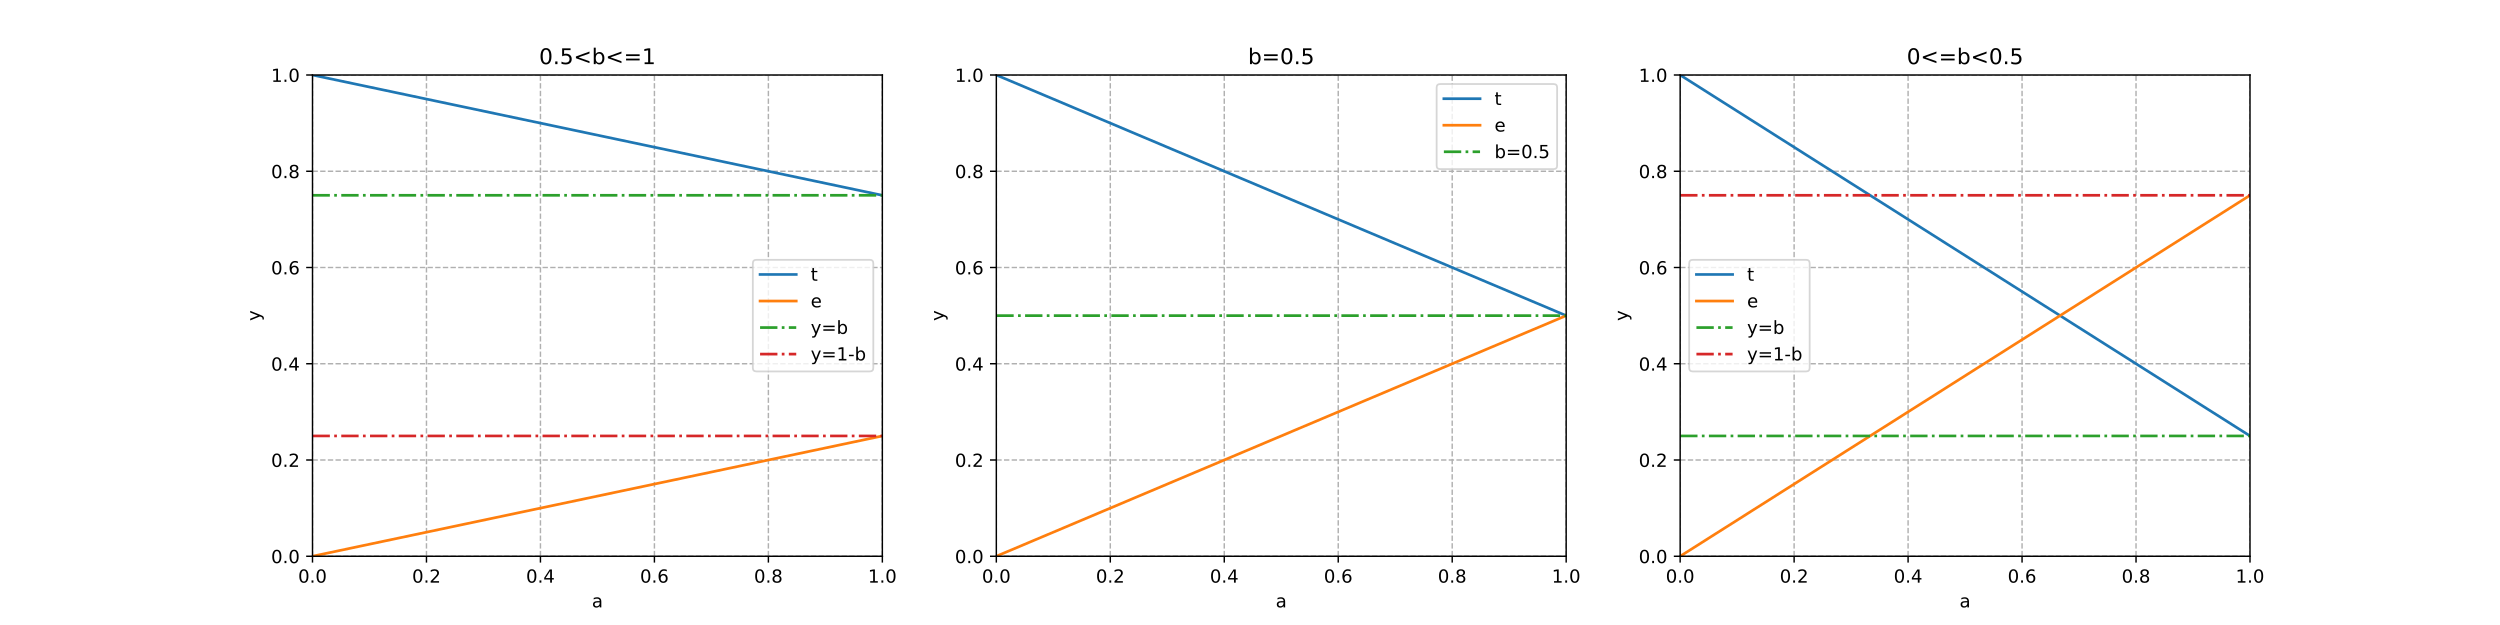 <?xml version="1.0" encoding="utf-8" standalone="no"?>
<!DOCTYPE svg PUBLIC "-//W3C//DTD SVG 1.1//EN"
  "http://www.w3.org/Graphics/SVG/1.1/DTD/svg11.dtd">
<!-- Created with matplotlib (https://matplotlib.org/) -->
<svg height="345.6pt" version="1.1" viewBox="0 0 1382.4 345.6" width="1382.4pt" xmlns="http://www.w3.org/2000/svg" xmlns:xlink="http://www.w3.org/1999/xlink">
 <defs>
  <style type="text/css">
*{stroke-linecap:butt;stroke-linejoin:round;}
  </style>
 </defs>
 <g id="figure_1">
  <g id="patch_1">
   <path d="M 0 345.6 
L 1382.4 345.6 
L 1382.4 0 
L 0 0 
z
" style="fill:#ffffff;"/>
  </g>
  <g id="axes_1">
   <g id="patch_2">
    <path d="M 172.8 307.584 
L 487.906 307.584 
L 487.906 41.472 
L 172.8 41.472 
z
" style="fill:#ffffff;"/>
   </g>
   <g id="matplotlib.axis_1">
    <g id="xtick_1">
     <g id="line2d_1">
      <path clip-path="url(#p5b7c54bcf3)" d="M 172.8 307.584 
L 172.8 41.472 
" style="fill:none;stroke:#b0b0b0;stroke-dasharray:2.96,1.28;stroke-dashoffset:0;stroke-width:0.8;"/>
     </g>
     <g id="line2d_2">
      <defs>
       <path d="M 0 0 
L 0 3.5 
" id="m030a6c556e" style="stroke:#000000;stroke-width:0.8;"/>
      </defs>
      <g>
       <use style="stroke:#000000;stroke-width:0.8;" x="172.8" xlink:href="#m030a6c556e" y="307.584"/>
      </g>
     </g>
     <g id="text_1">
      <!-- 0.0 -->
      <defs>
       <path d="M 31.781 66.406 
Q 24.172 66.406 20.328 58.906 
Q 16.5 51.422 16.5 36.375 
Q 16.5 21.391 20.328 13.891 
Q 24.172 6.391 31.781 6.391 
Q 39.453 6.391 43.281 13.891 
Q 47.125 21.391 47.125 36.375 
Q 47.125 51.422 43.281 58.906 
Q 39.453 66.406 31.781 66.406 
z
M 31.781 74.219 
Q 44.047 74.219 50.516 64.516 
Q 56.984 54.828 56.984 36.375 
Q 56.984 17.969 50.516 8.266 
Q 44.047 -1.422 31.781 -1.422 
Q 19.531 -1.422 13.062 8.266 
Q 6.594 17.969 6.594 36.375 
Q 6.594 54.828 13.062 64.516 
Q 19.531 74.219 31.781 74.219 
z
" id="DejaVuSans-48"/>
       <path d="M 10.688 12.406 
L 21 12.406 
L 21 0 
L 10.688 0 
z
" id="DejaVuSans-46"/>
      </defs>
      <g transform="translate(164.848 322.182)scale(0.1 -0.1)">
       <use xlink:href="#DejaVuSans-48"/>
       <use x="63.623" xlink:href="#DejaVuSans-46"/>
       <use x="95.41" xlink:href="#DejaVuSans-48"/>
      </g>
     </g>
    </g>
    <g id="xtick_2">
     <g id="line2d_3">
      <path clip-path="url(#p5b7c54bcf3)" d="M 235.821 307.584 
L 235.821 41.472 
" style="fill:none;stroke:#b0b0b0;stroke-dasharray:2.96,1.28;stroke-dashoffset:0;stroke-width:0.8;"/>
     </g>
     <g id="line2d_4">
      <g>
       <use style="stroke:#000000;stroke-width:0.8;" x="235.821" xlink:href="#m030a6c556e" y="307.584"/>
      </g>
     </g>
     <g id="text_2">
      <!-- 0.2 -->
      <defs>
       <path d="M 19.188 8.297 
L 53.609 8.297 
L 53.609 0 
L 7.328 0 
L 7.328 8.297 
Q 12.938 14.109 22.625 23.891 
Q 32.328 33.688 34.812 36.531 
Q 39.547 41.844 41.422 45.531 
Q 43.312 49.219 43.312 52.781 
Q 43.312 58.594 39.234 62.25 
Q 35.156 65.922 28.609 65.922 
Q 23.969 65.922 18.812 64.312 
Q 13.672 62.703 7.812 59.422 
L 7.812 69.391 
Q 13.766 71.781 18.938 73 
Q 24.125 74.219 28.422 74.219 
Q 39.75 74.219 46.484 68.547 
Q 53.219 62.891 53.219 53.422 
Q 53.219 48.922 51.531 44.891 
Q 49.859 40.875 45.406 35.406 
Q 44.188 33.984 37.641 27.219 
Q 31.109 20.453 19.188 8.297 
z
" id="DejaVuSans-50"/>
      </defs>
      <g transform="translate(227.87 322.182)scale(0.1 -0.1)">
       <use xlink:href="#DejaVuSans-48"/>
       <use x="63.623" xlink:href="#DejaVuSans-46"/>
       <use x="95.41" xlink:href="#DejaVuSans-50"/>
      </g>
     </g>
    </g>
    <g id="xtick_3">
     <g id="line2d_5">
      <path clip-path="url(#p5b7c54bcf3)" d="M 298.842 307.584 
L 298.842 41.472 
" style="fill:none;stroke:#b0b0b0;stroke-dasharray:2.96,1.28;stroke-dashoffset:0;stroke-width:0.8;"/>
     </g>
     <g id="line2d_6">
      <g>
       <use style="stroke:#000000;stroke-width:0.8;" x="298.842" xlink:href="#m030a6c556e" y="307.584"/>
      </g>
     </g>
     <g id="text_3">
      <!-- 0.4 -->
      <defs>
       <path d="M 37.797 64.312 
L 12.891 25.391 
L 37.797 25.391 
z
M 35.203 72.906 
L 47.609 72.906 
L 47.609 25.391 
L 58.016 25.391 
L 58.016 17.188 
L 47.609 17.188 
L 47.609 0 
L 37.797 0 
L 37.797 17.188 
L 4.891 17.188 
L 4.891 26.703 
z
" id="DejaVuSans-52"/>
      </defs>
      <g transform="translate(290.891 322.182)scale(0.1 -0.1)">
       <use xlink:href="#DejaVuSans-48"/>
       <use x="63.623" xlink:href="#DejaVuSans-46"/>
       <use x="95.41" xlink:href="#DejaVuSans-52"/>
      </g>
     </g>
    </g>
    <g id="xtick_4">
     <g id="line2d_7">
      <path clip-path="url(#p5b7c54bcf3)" d="M 361.864 307.584 
L 361.864 41.472 
" style="fill:none;stroke:#b0b0b0;stroke-dasharray:2.96,1.28;stroke-dashoffset:0;stroke-width:0.8;"/>
     </g>
     <g id="line2d_8">
      <g>
       <use style="stroke:#000000;stroke-width:0.8;" x="361.864" xlink:href="#m030a6c556e" y="307.584"/>
      </g>
     </g>
     <g id="text_4">
      <!-- 0.6 -->
      <defs>
       <path d="M 33.016 40.375 
Q 26.375 40.375 22.484 35.828 
Q 18.609 31.297 18.609 23.391 
Q 18.609 15.531 22.484 10.953 
Q 26.375 6.391 33.016 6.391 
Q 39.656 6.391 43.531 10.953 
Q 47.406 15.531 47.406 23.391 
Q 47.406 31.297 43.531 35.828 
Q 39.656 40.375 33.016 40.375 
z
M 52.594 71.297 
L 52.594 62.312 
Q 48.875 64.062 45.094 64.984 
Q 41.312 65.922 37.594 65.922 
Q 27.828 65.922 22.672 59.328 
Q 17.531 52.734 16.797 39.406 
Q 19.672 43.656 24.016 45.922 
Q 28.375 48.188 33.594 48.188 
Q 44.578 48.188 50.953 41.516 
Q 57.328 34.859 57.328 23.391 
Q 57.328 12.156 50.688 5.359 
Q 44.047 -1.422 33.016 -1.422 
Q 20.359 -1.422 13.672 8.266 
Q 6.984 17.969 6.984 36.375 
Q 6.984 53.656 15.188 63.938 
Q 23.391 74.219 37.203 74.219 
Q 40.922 74.219 44.703 73.484 
Q 48.484 72.75 52.594 71.297 
z
" id="DejaVuSans-54"/>
      </defs>
      <g transform="translate(353.912 322.182)scale(0.1 -0.1)">
       <use xlink:href="#DejaVuSans-48"/>
       <use x="63.623" xlink:href="#DejaVuSans-46"/>
       <use x="95.41" xlink:href="#DejaVuSans-54"/>
      </g>
     </g>
    </g>
    <g id="xtick_5">
     <g id="line2d_9">
      <path clip-path="url(#p5b7c54bcf3)" d="M 424.885 307.584 
L 424.885 41.472 
" style="fill:none;stroke:#b0b0b0;stroke-dasharray:2.96,1.28;stroke-dashoffset:0;stroke-width:0.8;"/>
     </g>
     <g id="line2d_10">
      <g>
       <use style="stroke:#000000;stroke-width:0.8;" x="424.885" xlink:href="#m030a6c556e" y="307.584"/>
      </g>
     </g>
     <g id="text_5">
      <!-- 0.8 -->
      <defs>
       <path d="M 31.781 34.625 
Q 24.75 34.625 20.719 30.859 
Q 16.703 27.094 16.703 20.516 
Q 16.703 13.922 20.719 10.156 
Q 24.75 6.391 31.781 6.391 
Q 38.812 6.391 42.859 10.172 
Q 46.922 13.969 46.922 20.516 
Q 46.922 27.094 42.891 30.859 
Q 38.875 34.625 31.781 34.625 
z
M 21.922 38.812 
Q 15.578 40.375 12.031 44.719 
Q 8.5 49.078 8.5 55.328 
Q 8.5 64.062 14.719 69.141 
Q 20.953 74.219 31.781 74.219 
Q 42.672 74.219 48.875 69.141 
Q 55.078 64.062 55.078 55.328 
Q 55.078 49.078 51.531 44.719 
Q 48 40.375 41.703 38.812 
Q 48.828 37.156 52.797 32.312 
Q 56.781 27.484 56.781 20.516 
Q 56.781 9.906 50.312 4.234 
Q 43.844 -1.422 31.781 -1.422 
Q 19.734 -1.422 13.25 4.234 
Q 6.781 9.906 6.781 20.516 
Q 6.781 27.484 10.781 32.312 
Q 14.797 37.156 21.922 38.812 
z
M 18.312 54.391 
Q 18.312 48.734 21.844 45.562 
Q 25.391 42.391 31.781 42.391 
Q 38.141 42.391 41.719 45.562 
Q 45.312 48.734 45.312 54.391 
Q 45.312 60.062 41.719 63.234 
Q 38.141 66.406 31.781 66.406 
Q 25.391 66.406 21.844 63.234 
Q 18.312 60.062 18.312 54.391 
z
" id="DejaVuSans-56"/>
      </defs>
      <g transform="translate(416.933 322.182)scale(0.1 -0.1)">
       <use xlink:href="#DejaVuSans-48"/>
       <use x="63.623" xlink:href="#DejaVuSans-46"/>
       <use x="95.41" xlink:href="#DejaVuSans-56"/>
      </g>
     </g>
    </g>
    <g id="xtick_6">
     <g id="line2d_11">
      <path clip-path="url(#p5b7c54bcf3)" d="M 487.906 307.584 
L 487.906 41.472 
" style="fill:none;stroke:#b0b0b0;stroke-dasharray:2.96,1.28;stroke-dashoffset:0;stroke-width:0.8;"/>
     </g>
     <g id="line2d_12">
      <g>
       <use style="stroke:#000000;stroke-width:0.8;" x="487.906" xlink:href="#m030a6c556e" y="307.584"/>
      </g>
     </g>
     <g id="text_6">
      <!-- 1.0 -->
      <defs>
       <path d="M 12.406 8.297 
L 28.516 8.297 
L 28.516 63.922 
L 10.984 60.406 
L 10.984 69.391 
L 28.422 72.906 
L 38.281 72.906 
L 38.281 8.297 
L 54.391 8.297 
L 54.391 0 
L 12.406 0 
z
" id="DejaVuSans-49"/>
      </defs>
      <g transform="translate(479.954 322.182)scale(0.1 -0.1)">
       <use xlink:href="#DejaVuSans-49"/>
       <use x="63.623" xlink:href="#DejaVuSans-46"/>
       <use x="95.41" xlink:href="#DejaVuSans-48"/>
      </g>
     </g>
    </g>
    <g id="text_7">
     <!-- a -->
     <defs>
      <path d="M 34.281 27.484 
Q 23.391 27.484 19.188 25 
Q 14.984 22.516 14.984 16.5 
Q 14.984 11.719 18.141 8.906 
Q 21.297 6.109 26.703 6.109 
Q 34.188 6.109 38.703 11.406 
Q 43.219 16.703 43.219 25.484 
L 43.219 27.484 
z
M 52.203 31.203 
L 52.203 0 
L 43.219 0 
L 43.219 8.297 
Q 40.141 3.328 35.547 0.953 
Q 30.953 -1.422 24.312 -1.422 
Q 15.922 -1.422 10.953 3.297 
Q 6 8.016 6 15.922 
Q 6 25.141 12.172 29.828 
Q 18.359 34.516 30.609 34.516 
L 43.219 34.516 
L 43.219 35.406 
Q 43.219 41.609 39.141 45 
Q 35.062 48.391 27.688 48.391 
Q 23 48.391 18.547 47.266 
Q 14.109 46.141 10.016 43.891 
L 10.016 52.203 
Q 14.938 54.109 19.578 55.047 
Q 24.219 56 28.609 56 
Q 40.484 56 46.344 49.844 
Q 52.203 43.703 52.203 31.203 
z
" id="DejaVuSans-97"/>
     </defs>
     <g transform="translate(327.289 335.861)scale(0.1 -0.1)">
      <use xlink:href="#DejaVuSans-97"/>
     </g>
    </g>
   </g>
   <g id="matplotlib.axis_2">
    <g id="ytick_1">
     <g id="line2d_13">
      <path clip-path="url(#p5b7c54bcf3)" d="M 172.8 307.584 
L 487.906 307.584 
" style="fill:none;stroke:#b0b0b0;stroke-dasharray:2.96,1.28;stroke-dashoffset:0;stroke-width:0.8;"/>
     </g>
     <g id="line2d_14">
      <defs>
       <path d="M 0 0 
L -3.5 0 
" id="me0f91aec67" style="stroke:#000000;stroke-width:0.8;"/>
      </defs>
      <g>
       <use style="stroke:#000000;stroke-width:0.8;" x="172.8" xlink:href="#me0f91aec67" y="307.584"/>
      </g>
     </g>
     <g id="text_8">
      <!-- 0.0 -->
      <g transform="translate(149.897 311.383)scale(0.1 -0.1)">
       <use xlink:href="#DejaVuSans-48"/>
       <use x="63.623" xlink:href="#DejaVuSans-46"/>
       <use x="95.41" xlink:href="#DejaVuSans-48"/>
      </g>
     </g>
    </g>
    <g id="ytick_2">
     <g id="line2d_15">
      <path clip-path="url(#p5b7c54bcf3)" d="M 172.8 254.362 
L 487.906 254.362 
" style="fill:none;stroke:#b0b0b0;stroke-dasharray:2.96,1.28;stroke-dashoffset:0;stroke-width:0.8;"/>
     </g>
     <g id="line2d_16">
      <g>
       <use style="stroke:#000000;stroke-width:0.8;" x="172.8" xlink:href="#me0f91aec67" y="254.362"/>
      </g>
     </g>
     <g id="text_9">
      <!-- 0.2 -->
      <g transform="translate(149.897 258.161)scale(0.1 -0.1)">
       <use xlink:href="#DejaVuSans-48"/>
       <use x="63.623" xlink:href="#DejaVuSans-46"/>
       <use x="95.41" xlink:href="#DejaVuSans-50"/>
      </g>
     </g>
    </g>
    <g id="ytick_3">
     <g id="line2d_17">
      <path clip-path="url(#p5b7c54bcf3)" d="M 172.8 201.139 
L 487.906 201.139 
" style="fill:none;stroke:#b0b0b0;stroke-dasharray:2.96,1.28;stroke-dashoffset:0;stroke-width:0.8;"/>
     </g>
     <g id="line2d_18">
      <g>
       <use style="stroke:#000000;stroke-width:0.8;" x="172.8" xlink:href="#me0f91aec67" y="201.139"/>
      </g>
     </g>
     <g id="text_10">
      <!-- 0.4 -->
      <g transform="translate(149.897 204.938)scale(0.1 -0.1)">
       <use xlink:href="#DejaVuSans-48"/>
       <use x="63.623" xlink:href="#DejaVuSans-46"/>
       <use x="95.41" xlink:href="#DejaVuSans-52"/>
      </g>
     </g>
    </g>
    <g id="ytick_4">
     <g id="line2d_19">
      <path clip-path="url(#p5b7c54bcf3)" d="M 172.8 147.917 
L 487.906 147.917 
" style="fill:none;stroke:#b0b0b0;stroke-dasharray:2.96,1.28;stroke-dashoffset:0;stroke-width:0.8;"/>
     </g>
     <g id="line2d_20">
      <g>
       <use style="stroke:#000000;stroke-width:0.8;" x="172.8" xlink:href="#me0f91aec67" y="147.917"/>
      </g>
     </g>
     <g id="text_11">
      <!-- 0.6 -->
      <g transform="translate(149.897 151.716)scale(0.1 -0.1)">
       <use xlink:href="#DejaVuSans-48"/>
       <use x="63.623" xlink:href="#DejaVuSans-46"/>
       <use x="95.41" xlink:href="#DejaVuSans-54"/>
      </g>
     </g>
    </g>
    <g id="ytick_5">
     <g id="line2d_21">
      <path clip-path="url(#p5b7c54bcf3)" d="M 172.8 94.694 
L 487.906 94.694 
" style="fill:none;stroke:#b0b0b0;stroke-dasharray:2.96,1.28;stroke-dashoffset:0;stroke-width:0.8;"/>
     </g>
     <g id="line2d_22">
      <g>
       <use style="stroke:#000000;stroke-width:0.8;" x="172.8" xlink:href="#me0f91aec67" y="94.694"/>
      </g>
     </g>
     <g id="text_12">
      <!-- 0.8 -->
      <g transform="translate(149.897 98.494)scale(0.1 -0.1)">
       <use xlink:href="#DejaVuSans-48"/>
       <use x="63.623" xlink:href="#DejaVuSans-46"/>
       <use x="95.41" xlink:href="#DejaVuSans-56"/>
      </g>
     </g>
    </g>
    <g id="ytick_6">
     <g id="line2d_23">
      <path clip-path="url(#p5b7c54bcf3)" d="M 172.8 41.472 
L 487.906 41.472 
" style="fill:none;stroke:#b0b0b0;stroke-dasharray:2.96,1.28;stroke-dashoffset:0;stroke-width:0.8;"/>
     </g>
     <g id="line2d_24">
      <g>
       <use style="stroke:#000000;stroke-width:0.8;" x="172.8" xlink:href="#me0f91aec67" y="41.472"/>
      </g>
     </g>
     <g id="text_13">
      <!-- 1.0 -->
      <g transform="translate(149.897 45.271)scale(0.1 -0.1)">
       <use xlink:href="#DejaVuSans-49"/>
       <use x="63.623" xlink:href="#DejaVuSans-46"/>
       <use x="95.41" xlink:href="#DejaVuSans-48"/>
      </g>
     </g>
    </g>
    <g id="text_14">
     <!-- y -->
     <defs>
      <path d="M 32.172 -5.078 
Q 28.375 -14.844 24.75 -17.812 
Q 21.141 -20.797 15.094 -20.797 
L 7.906 -20.797 
L 7.906 -13.281 
L 13.188 -13.281 
Q 16.891 -13.281 18.938 -11.516 
Q 21 -9.766 23.484 -3.219 
L 25.094 0.875 
L 2.984 54.688 
L 12.5 54.688 
L 29.594 11.922 
L 46.688 54.688 
L 56.203 54.688 
z
" id="DejaVuSans-121"/>
     </defs>
     <g transform="translate(143.817 177.487)rotate(-90)scale(0.1 -0.1)">
      <use xlink:href="#DejaVuSans-121"/>
     </g>
    </g>
   </g>
   <g id="line2d_25">
    <path clip-path="url(#p5b7c54bcf3)" d="M 172.8 41.472 
L 175.951 42.137 
L 179.102 42.803 
L 182.253 43.468 
L 185.404 44.133 
L 188.555 44.798 
L 191.706 45.464 
L 194.857 46.129 
L 198.008 46.794 
L 201.16 47.46 
L 204.311 48.125 
L 207.462 48.79 
L 210.613 49.455 
L 213.764 50.121 
L 216.915 50.786 
L 220.066 51.451 
L 223.217 52.116 
L 226.368 52.782 
L 229.519 53.447 
L 232.67 54.112 
L 235.821 54.778 
L 238.972 55.443 
L 242.123 56.108 
L 245.274 56.773 
L 248.425 57.439 
L 251.576 58.104 
L 254.728 58.769 
L 257.879 59.435 
L 261.03 60.1 
L 264.181 60.765 
L 267.332 61.43 
L 270.483 62.096 
L 273.634 62.761 
L 276.785 63.426 
L 279.936 64.092 
L 283.087 64.757 
L 286.238 65.422 
L 289.389 66.087 
L 292.54 66.753 
L 295.691 67.418 
L 298.842 68.083 
L 301.993 68.748 
L 305.144 69.414 
L 308.296 70.079 
L 311.447 70.744 
L 314.598 71.41 
L 317.749 72.075 
L 320.9 72.74 
L 324.051 73.405 
L 327.202 74.071 
L 330.353 74.736 
L 333.504 75.401 
L 336.655 76.067 
L 339.806 76.732 
L 342.957 77.397 
L 346.108 78.062 
L 349.259 78.728 
L 352.41 79.393 
L 355.561 80.058 
L 358.712 80.724 
L 361.864 81.389 
L 365.015 82.054 
L 368.166 82.719 
L 371.317 83.385 
L 374.468 84.05 
L 377.619 84.715 
L 380.77 85.38 
L 383.921 86.046 
L 387.072 86.711 
L 390.223 87.376 
L 393.374 88.042 
L 396.525 88.707 
L 399.676 89.372 
L 402.827 90.037 
L 405.978 90.703 
L 409.129 91.368 
L 412.28 92.033 
L 415.432 92.699 
L 418.583 93.364 
L 421.734 94.029 
L 424.885 94.694 
L 428.036 95.36 
L 431.187 96.025 
L 434.338 96.69 
L 437.489 97.356 
L 440.64 98.021 
L 443.791 98.686 
L 446.942 99.351 
L 450.093 100.017 
L 453.244 100.682 
L 456.395 101.347 
L 459.546 102.012 
L 462.697 102.678 
L 465.848 103.343 
L 469 104.008 
L 472.151 104.674 
L 475.302 105.339 
L 478.453 106.004 
L 481.604 106.669 
L 484.755 107.335 
L 487.906 108 
" style="fill:none;stroke:#1f77b4;stroke-linecap:square;stroke-width:1.5;"/>
   </g>
   <g id="line2d_26">
    <path clip-path="url(#p5b7c54bcf3)" d="M 172.8 307.584 
L 175.951 306.919 
L 179.102 306.253 
L 182.253 305.588 
L 185.404 304.923 
L 188.555 304.258 
L 191.706 303.592 
L 194.857 302.927 
L 198.008 302.262 
L 201.16 301.596 
L 204.311 300.931 
L 207.462 300.266 
L 210.613 299.601 
L 213.764 298.935 
L 216.915 298.27 
L 220.066 297.605 
L 223.217 296.94 
L 226.368 296.274 
L 229.519 295.609 
L 232.67 294.944 
L 235.821 294.278 
L 238.972 293.613 
L 242.123 292.948 
L 245.274 292.283 
L 248.425 291.617 
L 251.576 290.952 
L 254.728 290.287 
L 257.879 289.621 
L 261.03 288.956 
L 264.181 288.291 
L 267.332 287.626 
L 270.483 286.96 
L 273.634 286.295 
L 276.785 285.63 
L 279.936 284.964 
L 283.087 284.299 
L 286.238 283.634 
L 289.389 282.969 
L 292.54 282.303 
L 295.691 281.638 
L 298.842 280.973 
L 301.993 280.308 
L 305.144 279.642 
L 308.296 278.977 
L 311.447 278.312 
L 314.598 277.646 
L 317.749 276.981 
L 320.9 276.316 
L 324.051 275.651 
L 327.202 274.985 
L 330.353 274.32 
L 333.504 273.655 
L 336.655 272.989 
L 339.806 272.324 
L 342.957 271.659 
L 346.108 270.994 
L 349.259 270.328 
L 352.41 269.663 
L 355.561 268.998 
L 358.712 268.332 
L 361.864 267.667 
L 365.015 267.002 
L 368.166 266.337 
L 371.317 265.671 
L 374.468 265.006 
L 377.619 264.341 
L 380.77 263.676 
L 383.921 263.01 
L 387.072 262.345 
L 390.223 261.68 
L 393.374 261.014 
L 396.525 260.349 
L 399.676 259.684 
L 402.827 259.019 
L 405.978 258.353 
L 409.129 257.688 
L 412.28 257.023 
L 415.432 256.357 
L 418.583 255.692 
L 421.734 255.027 
L 424.885 254.362 
L 428.036 253.696 
L 431.187 253.031 
L 434.338 252.366 
L 437.489 251.7 
L 440.64 251.035 
L 443.791 250.37 
L 446.942 249.705 
L 450.093 249.039 
L 453.244 248.374 
L 456.395 247.709 
L 459.546 247.044 
L 462.697 246.378 
L 465.848 245.713 
L 469 245.048 
L 472.151 244.382 
L 475.302 243.717 
L 478.453 243.052 
L 481.604 242.387 
L 484.755 241.721 
L 487.906 241.056 
" style="fill:none;stroke:#ff7f0e;stroke-linecap:square;stroke-width:1.5;"/>
   </g>
   <g id="line2d_27">
    <path clip-path="url(#p5b7c54bcf3)" d="M 172.8 108 
L 175.951 108 
L 179.102 108 
L 182.253 108 
L 185.404 108 
L 188.555 108 
L 191.706 108 
L 194.857 108 
L 198.008 108 
L 201.16 108 
L 204.311 108 
L 207.462 108 
L 210.613 108 
L 213.764 108 
L 216.915 108 
L 220.066 108 
L 223.217 108 
L 226.368 108 
L 229.519 108 
L 232.67 108 
L 235.821 108 
L 238.972 108 
L 242.123 108 
L 245.274 108 
L 248.425 108 
L 251.576 108 
L 254.728 108 
L 257.879 108 
L 261.03 108 
L 264.181 108 
L 267.332 108 
L 270.483 108 
L 273.634 108 
L 276.785 108 
L 279.936 108 
L 283.087 108 
L 286.238 108 
L 289.389 108 
L 292.54 108 
L 295.691 108 
L 298.842 108 
L 301.993 108 
L 305.144 108 
L 308.296 108 
L 311.447 108 
L 314.598 108 
L 317.749 108 
L 320.9 108 
L 324.051 108 
L 327.202 108 
L 330.353 108 
L 333.504 108 
L 336.655 108 
L 339.806 108 
L 342.957 108 
L 346.108 108 
L 349.259 108 
L 352.41 108 
L 355.561 108 
L 358.712 108 
L 361.864 108 
L 365.015 108 
L 368.166 108 
L 371.317 108 
L 374.468 108 
L 377.619 108 
L 380.77 108 
L 383.921 108 
L 387.072 108 
L 390.223 108 
L 393.374 108 
L 396.525 108 
L 399.676 108 
L 402.827 108 
L 405.978 108 
L 409.129 108 
L 412.28 108 
L 415.432 108 
L 418.583 108 
L 421.734 108 
L 424.885 108 
L 428.036 108 
L 431.187 108 
L 434.338 108 
L 437.489 108 
L 440.64 108 
L 443.791 108 
L 446.942 108 
L 450.093 108 
L 453.244 108 
L 456.395 108 
L 459.546 108 
L 462.697 108 
L 465.848 108 
L 469 108 
L 472.151 108 
L 475.302 108 
L 478.453 108 
L 481.604 108 
L 484.755 108 
L 487.906 108 
" style="fill:none;stroke:#2ca02c;stroke-dasharray:9.6,2.4,1.5,2.4;stroke-dashoffset:0;stroke-width:1.5;"/>
   </g>
   <g id="line2d_28">
    <path clip-path="url(#p5b7c54bcf3)" d="M 172.8 241.056 
L 175.951 241.056 
L 179.102 241.056 
L 182.253 241.056 
L 185.404 241.056 
L 188.555 241.056 
L 191.706 241.056 
L 194.857 241.056 
L 198.008 241.056 
L 201.16 241.056 
L 204.311 241.056 
L 207.462 241.056 
L 210.613 241.056 
L 213.764 241.056 
L 216.915 241.056 
L 220.066 241.056 
L 223.217 241.056 
L 226.368 241.056 
L 229.519 241.056 
L 232.67 241.056 
L 235.821 241.056 
L 238.972 241.056 
L 242.123 241.056 
L 245.274 241.056 
L 248.425 241.056 
L 251.576 241.056 
L 254.728 241.056 
L 257.879 241.056 
L 261.03 241.056 
L 264.181 241.056 
L 267.332 241.056 
L 270.483 241.056 
L 273.634 241.056 
L 276.785 241.056 
L 279.936 241.056 
L 283.087 241.056 
L 286.238 241.056 
L 289.389 241.056 
L 292.54 241.056 
L 295.691 241.056 
L 298.842 241.056 
L 301.993 241.056 
L 305.144 241.056 
L 308.296 241.056 
L 311.447 241.056 
L 314.598 241.056 
L 317.749 241.056 
L 320.9 241.056 
L 324.051 241.056 
L 327.202 241.056 
L 330.353 241.056 
L 333.504 241.056 
L 336.655 241.056 
L 339.806 241.056 
L 342.957 241.056 
L 346.108 241.056 
L 349.259 241.056 
L 352.41 241.056 
L 355.561 241.056 
L 358.712 241.056 
L 361.864 241.056 
L 365.015 241.056 
L 368.166 241.056 
L 371.317 241.056 
L 374.468 241.056 
L 377.619 241.056 
L 380.77 241.056 
L 383.921 241.056 
L 387.072 241.056 
L 390.223 241.056 
L 393.374 241.056 
L 396.525 241.056 
L 399.676 241.056 
L 402.827 241.056 
L 405.978 241.056 
L 409.129 241.056 
L 412.28 241.056 
L 415.432 241.056 
L 418.583 241.056 
L 421.734 241.056 
L 424.885 241.056 
L 428.036 241.056 
L 431.187 241.056 
L 434.338 241.056 
L 437.489 241.056 
L 440.64 241.056 
L 443.791 241.056 
L 446.942 241.056 
L 450.093 241.056 
L 453.244 241.056 
L 456.395 241.056 
L 459.546 241.056 
L 462.697 241.056 
L 465.848 241.056 
L 469 241.056 
L 472.151 241.056 
L 475.302 241.056 
L 478.453 241.056 
L 481.604 241.056 
L 484.755 241.056 
L 487.906 241.056 
" style="fill:none;stroke:#d62728;stroke-dasharray:9.6,2.4,1.5,2.4;stroke-dashoffset:0;stroke-width:1.5;"/>
   </g>
   <g id="patch_3">
    <path d="M 172.8 307.584 
L 172.8 41.472 
" style="fill:none;stroke:#000000;stroke-linecap:square;stroke-linejoin:miter;stroke-width:0.8;"/>
   </g>
   <g id="patch_4">
    <path d="M 487.906 307.584 
L 487.906 41.472 
" style="fill:none;stroke:#000000;stroke-linecap:square;stroke-linejoin:miter;stroke-width:0.8;"/>
   </g>
   <g id="patch_5">
    <path d="M 172.8 307.584 
L 487.906 307.584 
" style="fill:none;stroke:#000000;stroke-linecap:square;stroke-linejoin:miter;stroke-width:0.8;"/>
   </g>
   <g id="patch_6">
    <path d="M 172.8 41.472 
L 487.906 41.472 
" style="fill:none;stroke:#000000;stroke-linecap:square;stroke-linejoin:miter;stroke-width:0.8;"/>
   </g>
   <g id="text_15">
    <!-- 0.5&lt;b&lt;=1 -->
    <defs>
     <path d="M 10.797 72.906 
L 49.516 72.906 
L 49.516 64.594 
L 19.828 64.594 
L 19.828 46.734 
Q 21.969 47.469 24.109 47.828 
Q 26.266 48.188 28.422 48.188 
Q 40.625 48.188 47.75 41.5 
Q 54.891 34.812 54.891 23.391 
Q 54.891 11.625 47.562 5.094 
Q 40.234 -1.422 26.906 -1.422 
Q 22.312 -1.422 17.547 -0.641 
Q 12.797 0.141 7.719 1.703 
L 7.719 11.625 
Q 12.109 9.234 16.797 8.062 
Q 21.484 6.891 26.703 6.891 
Q 35.156 6.891 40.078 11.328 
Q 45.016 15.766 45.016 23.391 
Q 45.016 31 40.078 35.438 
Q 35.156 39.891 26.703 39.891 
Q 22.75 39.891 18.812 39.016 
Q 14.891 38.141 10.797 36.281 
z
" id="DejaVuSans-53"/>
     <path d="M 73.188 49.219 
L 22.797 31.297 
L 73.188 13.484 
L 73.188 4.594 
L 10.594 27.297 
L 10.594 35.406 
L 73.188 58.109 
z
" id="DejaVuSans-60"/>
     <path d="M 48.688 27.297 
Q 48.688 37.203 44.609 42.844 
Q 40.531 48.484 33.406 48.484 
Q 26.266 48.484 22.188 42.844 
Q 18.109 37.203 18.109 27.297 
Q 18.109 17.391 22.188 11.75 
Q 26.266 6.109 33.406 6.109 
Q 40.531 6.109 44.609 11.75 
Q 48.688 17.391 48.688 27.297 
z
M 18.109 46.391 
Q 20.953 51.266 25.266 53.625 
Q 29.594 56 35.594 56 
Q 45.562 56 51.781 48.094 
Q 58.016 40.188 58.016 27.297 
Q 58.016 14.406 51.781 6.484 
Q 45.562 -1.422 35.594 -1.422 
Q 29.594 -1.422 25.266 0.953 
Q 20.953 3.328 18.109 8.203 
L 18.109 0 
L 9.078 0 
L 9.078 75.984 
L 18.109 75.984 
z
" id="DejaVuSans-98"/>
     <path d="M 10.594 45.406 
L 73.188 45.406 
L 73.188 37.203 
L 10.594 37.203 
z
M 10.594 25.484 
L 73.188 25.484 
L 73.188 17.188 
L 10.594 17.188 
z
" id="DejaVuSans-61"/>
    </defs>
    <g transform="translate(298.101 35.472)scale(0.12 -0.12)">
     <use xlink:href="#DejaVuSans-48"/>
     <use x="63.623" xlink:href="#DejaVuSans-46"/>
     <use x="95.41" xlink:href="#DejaVuSans-53"/>
     <use x="159.033" xlink:href="#DejaVuSans-60"/>
     <use x="242.822" xlink:href="#DejaVuSans-98"/>
     <use x="306.299" xlink:href="#DejaVuSans-60"/>
     <use x="390.088" xlink:href="#DejaVuSans-61"/>
     <use x="473.877" xlink:href="#DejaVuSans-49"/>
    </g>
   </g>
   <g id="legend_1">
    <g id="patch_7">
     <path d="M 418.289 205.384 
L 480.906 205.384 
Q 482.906 205.384 482.906 203.384 
L 482.906 145.672 
Q 482.906 143.672 480.906 143.672 
L 418.289 143.672 
Q 416.289 143.672 416.289 145.672 
L 416.289 203.384 
Q 416.289 205.384 418.289 205.384 
z
" style="fill:#ffffff;opacity:0.8;stroke:#cccccc;stroke-linejoin:miter;"/>
    </g>
    <g id="line2d_29">
     <path d="M 420.289 151.77 
L 440.289 151.77 
" style="fill:none;stroke:#1f77b4;stroke-linecap:square;stroke-width:1.5;"/>
    </g>
    <g id="line2d_30"/>
    <g id="text_16">
     <!-- t -->
     <defs>
      <path d="M 18.312 70.219 
L 18.312 54.688 
L 36.812 54.688 
L 36.812 47.703 
L 18.312 47.703 
L 18.312 18.016 
Q 18.312 11.328 20.141 9.422 
Q 21.969 7.516 27.594 7.516 
L 36.812 7.516 
L 36.812 0 
L 27.594 0 
Q 17.188 0 13.234 3.875 
Q 9.281 7.766 9.281 18.016 
L 9.281 47.703 
L 2.688 47.703 
L 2.688 54.688 
L 9.281 54.688 
L 9.281 70.219 
z
" id="DejaVuSans-116"/>
     </defs>
     <g transform="translate(448.289 155.27)scale(0.1 -0.1)">
      <use xlink:href="#DejaVuSans-116"/>
     </g>
    </g>
    <g id="line2d_31">
     <path d="M 420.289 166.448 
L 440.289 166.448 
" style="fill:none;stroke:#ff7f0e;stroke-linecap:square;stroke-width:1.5;"/>
    </g>
    <g id="line2d_32"/>
    <g id="text_17">
     <!-- e -->
     <defs>
      <path d="M 56.203 29.594 
L 56.203 25.203 
L 14.891 25.203 
Q 15.484 15.922 20.484 11.062 
Q 25.484 6.203 34.422 6.203 
Q 39.594 6.203 44.453 7.469 
Q 49.312 8.734 54.109 11.281 
L 54.109 2.781 
Q 49.266 0.734 44.188 -0.344 
Q 39.109 -1.422 33.891 -1.422 
Q 20.797 -1.422 13.156 6.188 
Q 5.516 13.812 5.516 26.812 
Q 5.516 40.234 12.766 48.109 
Q 20.016 56 32.328 56 
Q 43.359 56 49.781 48.891 
Q 56.203 41.797 56.203 29.594 
z
M 47.219 32.234 
Q 47.125 39.594 43.094 43.984 
Q 39.062 48.391 32.422 48.391 
Q 24.906 48.391 20.391 44.141 
Q 15.875 39.891 15.188 32.172 
z
" id="DejaVuSans-101"/>
     </defs>
     <g transform="translate(448.289 169.948)scale(0.1 -0.1)">
      <use xlink:href="#DejaVuSans-101"/>
     </g>
    </g>
    <g id="line2d_33">
     <path d="M 420.289 181.126 
L 440.289 181.126 
" style="fill:none;stroke:#2ca02c;stroke-dasharray:9.6,2.4,1.5,2.4;stroke-dashoffset:0;stroke-width:1.5;"/>
    </g>
    <g id="line2d_34"/>
    <g id="text_18">
     <!-- y=b -->
     <g transform="translate(448.289 184.626)scale(0.1 -0.1)">
      <use xlink:href="#DejaVuSans-121"/>
      <use x="59.18" xlink:href="#DejaVuSans-61"/>
      <use x="142.969" xlink:href="#DejaVuSans-98"/>
     </g>
    </g>
    <g id="line2d_35">
     <path d="M 420.289 195.805 
L 440.289 195.805 
" style="fill:none;stroke:#d62728;stroke-dasharray:9.6,2.4,1.5,2.4;stroke-dashoffset:0;stroke-width:1.5;"/>
    </g>
    <g id="line2d_36"/>
    <g id="text_19">
     <!-- y=1-b -->
     <defs>
      <path d="M 4.891 31.391 
L 31.203 31.391 
L 31.203 23.391 
L 4.891 23.391 
z
" id="DejaVuSans-45"/>
     </defs>
     <g transform="translate(448.289 199.305)scale(0.1 -0.1)">
      <use xlink:href="#DejaVuSans-121"/>
      <use x="59.18" xlink:href="#DejaVuSans-61"/>
      <use x="142.969" xlink:href="#DejaVuSans-49"/>
      <use x="206.592" xlink:href="#DejaVuSans-45"/>
      <use x="242.676" xlink:href="#DejaVuSans-98"/>
     </g>
    </g>
   </g>
  </g>
  <g id="axes_2">
   <g id="patch_8">
    <path d="M 550.927 307.584 
L 866.033 307.584 
L 866.033 41.472 
L 550.927 41.472 
z
" style="fill:#ffffff;"/>
   </g>
   <g id="matplotlib.axis_3">
    <g id="xtick_7">
     <g id="line2d_37">
      <path clip-path="url(#p738b550df2)" d="M 550.927 307.584 
L 550.927 41.472 
" style="fill:none;stroke:#b0b0b0;stroke-dasharray:2.96,1.28;stroke-dashoffset:0;stroke-width:0.8;"/>
     </g>
     <g id="line2d_38">
      <g>
       <use style="stroke:#000000;stroke-width:0.8;" x="550.927" xlink:href="#m030a6c556e" y="307.584"/>
      </g>
     </g>
     <g id="text_20">
      <!-- 0.0 -->
      <g transform="translate(542.975 322.182)scale(0.1 -0.1)">
       <use xlink:href="#DejaVuSans-48"/>
       <use x="63.623" xlink:href="#DejaVuSans-46"/>
       <use x="95.41" xlink:href="#DejaVuSans-48"/>
      </g>
     </g>
    </g>
    <g id="xtick_8">
     <g id="line2d_39">
      <path clip-path="url(#p738b550df2)" d="M 613.948 307.584 
L 613.948 41.472 
" style="fill:none;stroke:#b0b0b0;stroke-dasharray:2.96,1.28;stroke-dashoffset:0;stroke-width:0.8;"/>
     </g>
     <g id="line2d_40">
      <g>
       <use style="stroke:#000000;stroke-width:0.8;" x="613.948" xlink:href="#m030a6c556e" y="307.584"/>
      </g>
     </g>
     <g id="text_21">
      <!-- 0.2 -->
      <g transform="translate(605.997 322.182)scale(0.1 -0.1)">
       <use xlink:href="#DejaVuSans-48"/>
       <use x="63.623" xlink:href="#DejaVuSans-46"/>
       <use x="95.41" xlink:href="#DejaVuSans-50"/>
      </g>
     </g>
    </g>
    <g id="xtick_9">
     <g id="line2d_41">
      <path clip-path="url(#p738b550df2)" d="M 676.969 307.584 
L 676.969 41.472 
" style="fill:none;stroke:#b0b0b0;stroke-dasharray:2.96,1.28;stroke-dashoffset:0;stroke-width:0.8;"/>
     </g>
     <g id="line2d_42">
      <g>
       <use style="stroke:#000000;stroke-width:0.8;" x="676.969" xlink:href="#m030a6c556e" y="307.584"/>
      </g>
     </g>
     <g id="text_22">
      <!-- 0.4 -->
      <g transform="translate(669.018 322.182)scale(0.1 -0.1)">
       <use xlink:href="#DejaVuSans-48"/>
       <use x="63.623" xlink:href="#DejaVuSans-46"/>
       <use x="95.41" xlink:href="#DejaVuSans-52"/>
      </g>
     </g>
    </g>
    <g id="xtick_10">
     <g id="line2d_43">
      <path clip-path="url(#p738b550df2)" d="M 739.991 307.584 
L 739.991 41.472 
" style="fill:none;stroke:#b0b0b0;stroke-dasharray:2.96,1.28;stroke-dashoffset:0;stroke-width:0.8;"/>
     </g>
     <g id="line2d_44">
      <g>
       <use style="stroke:#000000;stroke-width:0.8;" x="739.991" xlink:href="#m030a6c556e" y="307.584"/>
      </g>
     </g>
     <g id="text_23">
      <!-- 0.6 -->
      <g transform="translate(732.039 322.182)scale(0.1 -0.1)">
       <use xlink:href="#DejaVuSans-48"/>
       <use x="63.623" xlink:href="#DejaVuSans-46"/>
       <use x="95.41" xlink:href="#DejaVuSans-54"/>
      </g>
     </g>
    </g>
    <g id="xtick_11">
     <g id="line2d_45">
      <path clip-path="url(#p738b550df2)" d="M 803.012 307.584 
L 803.012 41.472 
" style="fill:none;stroke:#b0b0b0;stroke-dasharray:2.96,1.28;stroke-dashoffset:0;stroke-width:0.8;"/>
     </g>
     <g id="line2d_46">
      <g>
       <use style="stroke:#000000;stroke-width:0.8;" x="803.012" xlink:href="#m030a6c556e" y="307.584"/>
      </g>
     </g>
     <g id="text_24">
      <!-- 0.8 -->
      <g transform="translate(795.06 322.182)scale(0.1 -0.1)">
       <use xlink:href="#DejaVuSans-48"/>
       <use x="63.623" xlink:href="#DejaVuSans-46"/>
       <use x="95.41" xlink:href="#DejaVuSans-56"/>
      </g>
     </g>
    </g>
    <g id="xtick_12">
     <g id="line2d_47">
      <path clip-path="url(#p738b550df2)" d="M 866.033 307.584 
L 866.033 41.472 
" style="fill:none;stroke:#b0b0b0;stroke-dasharray:2.96,1.28;stroke-dashoffset:0;stroke-width:0.8;"/>
     </g>
     <g id="line2d_48">
      <g>
       <use style="stroke:#000000;stroke-width:0.8;" x="866.033" xlink:href="#m030a6c556e" y="307.584"/>
      </g>
     </g>
     <g id="text_25">
      <!-- 1.0 -->
      <g transform="translate(858.081 322.182)scale(0.1 -0.1)">
       <use xlink:href="#DejaVuSans-49"/>
       <use x="63.623" xlink:href="#DejaVuSans-46"/>
       <use x="95.41" xlink:href="#DejaVuSans-48"/>
      </g>
     </g>
    </g>
    <g id="text_26">
     <!-- a -->
     <g transform="translate(705.416 335.861)scale(0.1 -0.1)">
      <use xlink:href="#DejaVuSans-97"/>
     </g>
    </g>
   </g>
   <g id="matplotlib.axis_4">
    <g id="ytick_7">
     <g id="line2d_49">
      <path clip-path="url(#p738b550df2)" d="M 550.927 307.584 
L 866.033 307.584 
" style="fill:none;stroke:#b0b0b0;stroke-dasharray:2.96,1.28;stroke-dashoffset:0;stroke-width:0.8;"/>
     </g>
     <g id="line2d_50">
      <g>
       <use style="stroke:#000000;stroke-width:0.8;" x="550.927" xlink:href="#me0f91aec67" y="307.584"/>
      </g>
     </g>
     <g id="text_27">
      <!-- 0.0 -->
      <g transform="translate(528.024 311.383)scale(0.1 -0.1)">
       <use xlink:href="#DejaVuSans-48"/>
       <use x="63.623" xlink:href="#DejaVuSans-46"/>
       <use x="95.41" xlink:href="#DejaVuSans-48"/>
      </g>
     </g>
    </g>
    <g id="ytick_8">
     <g id="line2d_51">
      <path clip-path="url(#p738b550df2)" d="M 550.927 254.362 
L 866.033 254.362 
" style="fill:none;stroke:#b0b0b0;stroke-dasharray:2.96,1.28;stroke-dashoffset:0;stroke-width:0.8;"/>
     </g>
     <g id="line2d_52">
      <g>
       <use style="stroke:#000000;stroke-width:0.8;" x="550.927" xlink:href="#me0f91aec67" y="254.362"/>
      </g>
     </g>
     <g id="text_28">
      <!-- 0.2 -->
      <g transform="translate(528.024 258.161)scale(0.1 -0.1)">
       <use xlink:href="#DejaVuSans-48"/>
       <use x="63.623" xlink:href="#DejaVuSans-46"/>
       <use x="95.41" xlink:href="#DejaVuSans-50"/>
      </g>
     </g>
    </g>
    <g id="ytick_9">
     <g id="line2d_53">
      <path clip-path="url(#p738b550df2)" d="M 550.927 201.139 
L 866.033 201.139 
" style="fill:none;stroke:#b0b0b0;stroke-dasharray:2.96,1.28;stroke-dashoffset:0;stroke-width:0.8;"/>
     </g>
     <g id="line2d_54">
      <g>
       <use style="stroke:#000000;stroke-width:0.8;" x="550.927" xlink:href="#me0f91aec67" y="201.139"/>
      </g>
     </g>
     <g id="text_29">
      <!-- 0.4 -->
      <g transform="translate(528.024 204.938)scale(0.1 -0.1)">
       <use xlink:href="#DejaVuSans-48"/>
       <use x="63.623" xlink:href="#DejaVuSans-46"/>
       <use x="95.41" xlink:href="#DejaVuSans-52"/>
      </g>
     </g>
    </g>
    <g id="ytick_10">
     <g id="line2d_55">
      <path clip-path="url(#p738b550df2)" d="M 550.927 147.917 
L 866.033 147.917 
" style="fill:none;stroke:#b0b0b0;stroke-dasharray:2.96,1.28;stroke-dashoffset:0;stroke-width:0.8;"/>
     </g>
     <g id="line2d_56">
      <g>
       <use style="stroke:#000000;stroke-width:0.8;" x="550.927" xlink:href="#me0f91aec67" y="147.917"/>
      </g>
     </g>
     <g id="text_30">
      <!-- 0.6 -->
      <g transform="translate(528.024 151.716)scale(0.1 -0.1)">
       <use xlink:href="#DejaVuSans-48"/>
       <use x="63.623" xlink:href="#DejaVuSans-46"/>
       <use x="95.41" xlink:href="#DejaVuSans-54"/>
      </g>
     </g>
    </g>
    <g id="ytick_11">
     <g id="line2d_57">
      <path clip-path="url(#p738b550df2)" d="M 550.927 94.694 
L 866.033 94.694 
" style="fill:none;stroke:#b0b0b0;stroke-dasharray:2.96,1.28;stroke-dashoffset:0;stroke-width:0.8;"/>
     </g>
     <g id="line2d_58">
      <g>
       <use style="stroke:#000000;stroke-width:0.8;" x="550.927" xlink:href="#me0f91aec67" y="94.694"/>
      </g>
     </g>
     <g id="text_31">
      <!-- 0.8 -->
      <g transform="translate(528.024 98.494)scale(0.1 -0.1)">
       <use xlink:href="#DejaVuSans-48"/>
       <use x="63.623" xlink:href="#DejaVuSans-46"/>
       <use x="95.41" xlink:href="#DejaVuSans-56"/>
      </g>
     </g>
    </g>
    <g id="ytick_12">
     <g id="line2d_59">
      <path clip-path="url(#p738b550df2)" d="M 550.927 41.472 
L 866.033 41.472 
" style="fill:none;stroke:#b0b0b0;stroke-dasharray:2.96,1.28;stroke-dashoffset:0;stroke-width:0.8;"/>
     </g>
     <g id="line2d_60">
      <g>
       <use style="stroke:#000000;stroke-width:0.8;" x="550.927" xlink:href="#me0f91aec67" y="41.472"/>
      </g>
     </g>
     <g id="text_32">
      <!-- 1.0 -->
      <g transform="translate(528.024 45.271)scale(0.1 -0.1)">
       <use xlink:href="#DejaVuSans-49"/>
       <use x="63.623" xlink:href="#DejaVuSans-46"/>
       <use x="95.41" xlink:href="#DejaVuSans-48"/>
      </g>
     </g>
    </g>
    <g id="text_33">
     <!-- y -->
     <g transform="translate(521.944 177.487)rotate(-90)scale(0.1 -0.1)">
      <use xlink:href="#DejaVuSans-121"/>
     </g>
    </g>
   </g>
   <g id="line2d_61">
    <path clip-path="url(#p738b550df2)" d="M 550.927 41.472 
L 554.078 42.803 
L 557.229 44.133 
L 560.38 45.464 
L 563.531 46.794 
L 566.682 48.125 
L 569.833 49.455 
L 572.984 50.786 
L 576.136 52.116 
L 579.287 53.447 
L 582.438 54.778 
L 585.589 56.108 
L 588.74 57.439 
L 591.891 58.769 
L 595.042 60.1 
L 598.193 61.43 
L 601.344 62.761 
L 604.495 64.092 
L 607.646 65.422 
L 610.797 66.753 
L 613.948 68.083 
L 617.099 69.414 
L 620.25 70.744 
L 623.401 72.075 
L 626.552 73.405 
L 629.704 74.736 
L 632.855 76.067 
L 636.006 77.397 
L 639.157 78.728 
L 642.308 80.058 
L 645.459 81.389 
L 648.61 82.719 
L 651.761 84.05 
L 654.912 85.38 
L 658.063 86.711 
L 661.214 88.042 
L 664.365 89.372 
L 667.516 90.703 
L 670.667 92.033 
L 673.818 93.364 
L 676.969 94.694 
L 680.12 96.025 
L 683.272 97.356 
L 686.423 98.686 
L 689.574 100.017 
L 692.725 101.347 
L 695.876 102.678 
L 699.027 104.008 
L 702.178 105.339 
L 705.329 106.669 
L 708.48 108 
L 711.631 109.331 
L 714.782 110.661 
L 717.933 111.992 
L 721.084 113.322 
L 724.235 114.653 
L 727.386 115.983 
L 730.537 117.314 
L 733.688 118.644 
L 736.84 119.975 
L 739.991 121.306 
L 743.142 122.636 
L 746.293 123.967 
L 749.444 125.297 
L 752.595 126.628 
L 755.746 127.958 
L 758.897 129.289 
L 762.048 130.62 
L 765.199 131.95 
L 768.35 133.281 
L 771.501 134.611 
L 774.652 135.942 
L 777.803 137.272 
L 780.954 138.603 
L 784.105 139.933 
L 787.256 141.264 
L 790.408 142.595 
L 793.559 143.925 
L 796.71 145.256 
L 799.861 146.586 
L 803.012 147.917 
L 806.163 149.247 
L 809.314 150.578 
L 812.465 151.908 
L 815.616 153.239 
L 818.767 154.57 
L 821.918 155.9 
L 825.069 157.231 
L 828.22 158.561 
L 831.371 159.892 
L 834.522 161.222 
L 837.673 162.553 
L 840.824 163.884 
L 843.976 165.214 
L 847.127 166.545 
L 850.278 167.875 
L 853.429 169.206 
L 856.58 170.536 
L 859.731 171.867 
L 862.882 173.197 
L 866.033 174.528 
" style="fill:none;stroke:#1f77b4;stroke-linecap:square;stroke-width:1.5;"/>
   </g>
   <g id="line2d_62">
    <path clip-path="url(#p738b550df2)" d="M 550.927 307.584 
L 554.078 306.253 
L 557.229 304.923 
L 560.38 303.592 
L 563.531 302.262 
L 566.682 300.931 
L 569.833 299.601 
L 572.984 298.27 
L 576.136 296.94 
L 579.287 295.609 
L 582.438 294.278 
L 585.589 292.948 
L 588.74 291.617 
L 591.891 290.287 
L 595.042 288.956 
L 598.193 287.626 
L 601.344 286.295 
L 604.495 284.964 
L 607.646 283.634 
L 610.797 282.303 
L 613.948 280.973 
L 617.099 279.642 
L 620.25 278.312 
L 623.401 276.981 
L 626.552 275.651 
L 629.704 274.32 
L 632.855 272.989 
L 636.006 271.659 
L 639.157 270.328 
L 642.308 268.998 
L 645.459 267.667 
L 648.61 266.337 
L 651.761 265.006 
L 654.912 263.676 
L 658.063 262.345 
L 661.214 261.014 
L 664.365 259.684 
L 667.516 258.353 
L 670.667 257.023 
L 673.818 255.692 
L 676.969 254.362 
L 680.12 253.031 
L 683.272 251.7 
L 686.423 250.37 
L 689.574 249.039 
L 692.725 247.709 
L 695.876 246.378 
L 699.027 245.048 
L 702.178 243.717 
L 705.329 242.387 
L 708.48 241.056 
L 711.631 239.725 
L 714.782 238.395 
L 717.933 237.064 
L 721.084 235.734 
L 724.235 234.403 
L 727.386 233.073 
L 730.537 231.742 
L 733.688 230.412 
L 736.84 229.081 
L 739.991 227.75 
L 743.142 226.42 
L 746.293 225.089 
L 749.444 223.759 
L 752.595 222.428 
L 755.746 221.098 
L 758.897 219.767 
L 762.048 218.436 
L 765.199 217.106 
L 768.35 215.775 
L 771.501 214.445 
L 774.652 213.114 
L 777.803 211.784 
L 780.954 210.453 
L 784.105 209.123 
L 787.256 207.792 
L 790.408 206.461 
L 793.559 205.131 
L 796.71 203.8 
L 799.861 202.47 
L 803.012 201.139 
L 806.163 199.809 
L 809.314 198.478 
L 812.465 197.148 
L 815.616 195.817 
L 818.767 194.486 
L 821.918 193.156 
L 825.069 191.825 
L 828.22 190.495 
L 831.371 189.164 
L 834.522 187.834 
L 837.673 186.503 
L 840.824 185.172 
L 843.976 183.842 
L 847.127 182.511 
L 850.278 181.181 
L 853.429 179.85 
L 856.58 178.52 
L 859.731 177.189 
L 862.882 175.859 
L 866.033 174.528 
" style="fill:none;stroke:#ff7f0e;stroke-linecap:square;stroke-width:1.5;"/>
   </g>
   <g id="line2d_63">
    <path clip-path="url(#p738b550df2)" d="M 550.927 174.528 
L 554.078 174.528 
L 557.229 174.528 
L 560.38 174.528 
L 563.531 174.528 
L 566.682 174.528 
L 569.833 174.528 
L 572.984 174.528 
L 576.136 174.528 
L 579.287 174.528 
L 582.438 174.528 
L 585.589 174.528 
L 588.74 174.528 
L 591.891 174.528 
L 595.042 174.528 
L 598.193 174.528 
L 601.344 174.528 
L 604.495 174.528 
L 607.646 174.528 
L 610.797 174.528 
L 613.948 174.528 
L 617.099 174.528 
L 620.25 174.528 
L 623.401 174.528 
L 626.552 174.528 
L 629.704 174.528 
L 632.855 174.528 
L 636.006 174.528 
L 639.157 174.528 
L 642.308 174.528 
L 645.459 174.528 
L 648.61 174.528 
L 651.761 174.528 
L 654.912 174.528 
L 658.063 174.528 
L 661.214 174.528 
L 664.365 174.528 
L 667.516 174.528 
L 670.667 174.528 
L 673.818 174.528 
L 676.969 174.528 
L 680.12 174.528 
L 683.272 174.528 
L 686.423 174.528 
L 689.574 174.528 
L 692.725 174.528 
L 695.876 174.528 
L 699.027 174.528 
L 702.178 174.528 
L 705.329 174.528 
L 708.48 174.528 
L 711.631 174.528 
L 714.782 174.528 
L 717.933 174.528 
L 721.084 174.528 
L 724.235 174.528 
L 727.386 174.528 
L 730.537 174.528 
L 733.688 174.528 
L 736.84 174.528 
L 739.991 174.528 
L 743.142 174.528 
L 746.293 174.528 
L 749.444 174.528 
L 752.595 174.528 
L 755.746 174.528 
L 758.897 174.528 
L 762.048 174.528 
L 765.199 174.528 
L 768.35 174.528 
L 771.501 174.528 
L 774.652 174.528 
L 777.803 174.528 
L 780.954 174.528 
L 784.105 174.528 
L 787.256 174.528 
L 790.408 174.528 
L 793.559 174.528 
L 796.71 174.528 
L 799.861 174.528 
L 803.012 174.528 
L 806.163 174.528 
L 809.314 174.528 
L 812.465 174.528 
L 815.616 174.528 
L 818.767 174.528 
L 821.918 174.528 
L 825.069 174.528 
L 828.22 174.528 
L 831.371 174.528 
L 834.522 174.528 
L 837.673 174.528 
L 840.824 174.528 
L 843.976 174.528 
L 847.127 174.528 
L 850.278 174.528 
L 853.429 174.528 
L 856.58 174.528 
L 859.731 174.528 
L 862.882 174.528 
L 866.033 174.528 
" style="fill:none;stroke:#2ca02c;stroke-dasharray:9.6,2.4,1.5,2.4;stroke-dashoffset:0;stroke-width:1.5;"/>
   </g>
   <g id="patch_9">
    <path d="M 550.927 307.584 
L 550.927 41.472 
" style="fill:none;stroke:#000000;stroke-linecap:square;stroke-linejoin:miter;stroke-width:0.8;"/>
   </g>
   <g id="patch_10">
    <path d="M 866.033 307.584 
L 866.033 41.472 
" style="fill:none;stroke:#000000;stroke-linecap:square;stroke-linejoin:miter;stroke-width:0.8;"/>
   </g>
   <g id="patch_11">
    <path d="M 550.927 307.584 
L 866.033 307.584 
" style="fill:none;stroke:#000000;stroke-linecap:square;stroke-linejoin:miter;stroke-width:0.8;"/>
   </g>
   <g id="patch_12">
    <path d="M 550.927 41.472 
L 866.033 41.472 
" style="fill:none;stroke:#000000;stroke-linecap:square;stroke-linejoin:miter;stroke-width:0.8;"/>
   </g>
   <g id="text_34">
    <!-- b=0.5 -->
    <g transform="translate(690.101 35.472)scale(0.12 -0.12)">
     <use xlink:href="#DejaVuSans-98"/>
     <use x="63.477" xlink:href="#DejaVuSans-61"/>
     <use x="147.266" xlink:href="#DejaVuSans-48"/>
     <use x="210.889" xlink:href="#DejaVuSans-46"/>
     <use x="242.676" xlink:href="#DejaVuSans-53"/>
    </g>
   </g>
   <g id="legend_2">
    <g id="patch_13">
     <path d="M 796.402 93.506 
L 859.033 93.506 
Q 861.033 93.506 861.033 91.506 
L 861.033 48.472 
Q 861.033 46.472 859.033 46.472 
L 796.402 46.472 
Q 794.402 46.472 794.402 48.472 
L 794.402 91.506 
Q 794.402 93.506 796.402 93.506 
z
" style="fill:#ffffff;opacity:0.8;stroke:#cccccc;stroke-linejoin:miter;"/>
    </g>
    <g id="line2d_64">
     <path d="M 798.402 54.57 
L 818.402 54.57 
" style="fill:none;stroke:#1f77b4;stroke-linecap:square;stroke-width:1.5;"/>
    </g>
    <g id="line2d_65"/>
    <g id="text_35">
     <!-- t -->
     <g transform="translate(826.402 58.07)scale(0.1 -0.1)">
      <use xlink:href="#DejaVuSans-116"/>
     </g>
    </g>
    <g id="line2d_66">
     <path d="M 798.402 69.249 
L 818.402 69.249 
" style="fill:none;stroke:#ff7f0e;stroke-linecap:square;stroke-width:1.5;"/>
    </g>
    <g id="line2d_67"/>
    <g id="text_36">
     <!-- e -->
     <g transform="translate(826.402 72.749)scale(0.1 -0.1)">
      <use xlink:href="#DejaVuSans-101"/>
     </g>
    </g>
    <g id="line2d_68">
     <path d="M 798.402 83.927 
L 818.402 83.927 
" style="fill:none;stroke:#2ca02c;stroke-dasharray:9.6,2.4,1.5,2.4;stroke-dashoffset:0;stroke-width:1.5;"/>
    </g>
    <g id="line2d_69"/>
    <g id="text_37">
     <!-- b=0.5 -->
     <g transform="translate(826.402 87.427)scale(0.1 -0.1)">
      <use xlink:href="#DejaVuSans-98"/>
      <use x="63.477" xlink:href="#DejaVuSans-61"/>
      <use x="147.266" xlink:href="#DejaVuSans-48"/>
      <use x="210.889" xlink:href="#DejaVuSans-46"/>
      <use x="242.676" xlink:href="#DejaVuSans-53"/>
     </g>
    </g>
   </g>
  </g>
  <g id="axes_3">
   <g id="patch_14">
    <path d="M 929.054 307.584 
L 1244.16 307.584 
L 1244.16 41.472 
L 929.054 41.472 
z
" style="fill:#ffffff;"/>
   </g>
   <g id="matplotlib.axis_5">
    <g id="xtick_13">
     <g id="line2d_70">
      <path clip-path="url(#p053333d4df)" d="M 929.054 307.584 
L 929.054 41.472 
" style="fill:none;stroke:#b0b0b0;stroke-dasharray:2.96,1.28;stroke-dashoffset:0;stroke-width:0.8;"/>
     </g>
     <g id="line2d_71">
      <g>
       <use style="stroke:#000000;stroke-width:0.8;" x="929.054" xlink:href="#m030a6c556e" y="307.584"/>
      </g>
     </g>
     <g id="text_38">
      <!-- 0.0 -->
      <g transform="translate(921.103 322.182)scale(0.1 -0.1)">
       <use xlink:href="#DejaVuSans-48"/>
       <use x="63.623" xlink:href="#DejaVuSans-46"/>
       <use x="95.41" xlink:href="#DejaVuSans-48"/>
      </g>
     </g>
    </g>
    <g id="xtick_14">
     <g id="line2d_72">
      <path clip-path="url(#p053333d4df)" d="M 992.075 307.584 
L 992.075 41.472 
" style="fill:none;stroke:#b0b0b0;stroke-dasharray:2.96,1.28;stroke-dashoffset:0;stroke-width:0.8;"/>
     </g>
     <g id="line2d_73">
      <g>
       <use style="stroke:#000000;stroke-width:0.8;" x="992.075" xlink:href="#m030a6c556e" y="307.584"/>
      </g>
     </g>
     <g id="text_39">
      <!-- 0.2 -->
      <g transform="translate(984.124 322.182)scale(0.1 -0.1)">
       <use xlink:href="#DejaVuSans-48"/>
       <use x="63.623" xlink:href="#DejaVuSans-46"/>
       <use x="95.41" xlink:href="#DejaVuSans-50"/>
      </g>
     </g>
    </g>
    <g id="xtick_15">
     <g id="line2d_74">
      <path clip-path="url(#p053333d4df)" d="M 1055.096 307.584 
L 1055.096 41.472 
" style="fill:none;stroke:#b0b0b0;stroke-dasharray:2.96,1.28;stroke-dashoffset:0;stroke-width:0.8;"/>
     </g>
     <g id="line2d_75">
      <g>
       <use style="stroke:#000000;stroke-width:0.8;" x="1055.096" xlink:href="#m030a6c556e" y="307.584"/>
      </g>
     </g>
     <g id="text_40">
      <!-- 0.4 -->
      <g transform="translate(1047.145 322.182)scale(0.1 -0.1)">
       <use xlink:href="#DejaVuSans-48"/>
       <use x="63.623" xlink:href="#DejaVuSans-46"/>
       <use x="95.41" xlink:href="#DejaVuSans-52"/>
      </g>
     </g>
    </g>
    <g id="xtick_16">
     <g id="line2d_76">
      <path clip-path="url(#p053333d4df)" d="M 1118.118 307.584 
L 1118.118 41.472 
" style="fill:none;stroke:#b0b0b0;stroke-dasharray:2.96,1.28;stroke-dashoffset:0;stroke-width:0.8;"/>
     </g>
     <g id="line2d_77">
      <g>
       <use style="stroke:#000000;stroke-width:0.8;" x="1118.118" xlink:href="#m030a6c556e" y="307.584"/>
      </g>
     </g>
     <g id="text_41">
      <!-- 0.6 -->
      <g transform="translate(1110.166 322.182)scale(0.1 -0.1)">
       <use xlink:href="#DejaVuSans-48"/>
       <use x="63.623" xlink:href="#DejaVuSans-46"/>
       <use x="95.41" xlink:href="#DejaVuSans-54"/>
      </g>
     </g>
    </g>
    <g id="xtick_17">
     <g id="line2d_78">
      <path clip-path="url(#p053333d4df)" d="M 1181.139 307.584 
L 1181.139 41.472 
" style="fill:none;stroke:#b0b0b0;stroke-dasharray:2.96,1.28;stroke-dashoffset:0;stroke-width:0.8;"/>
     </g>
     <g id="line2d_79">
      <g>
       <use style="stroke:#000000;stroke-width:0.8;" x="1181.139" xlink:href="#m030a6c556e" y="307.584"/>
      </g>
     </g>
     <g id="text_42">
      <!-- 0.8 -->
      <g transform="translate(1173.187 322.182)scale(0.1 -0.1)">
       <use xlink:href="#DejaVuSans-48"/>
       <use x="63.623" xlink:href="#DejaVuSans-46"/>
       <use x="95.41" xlink:href="#DejaVuSans-56"/>
      </g>
     </g>
    </g>
    <g id="xtick_18">
     <g id="line2d_80">
      <path clip-path="url(#p053333d4df)" d="M 1244.16 307.584 
L 1244.16 41.472 
" style="fill:none;stroke:#b0b0b0;stroke-dasharray:2.96,1.28;stroke-dashoffset:0;stroke-width:0.8;"/>
     </g>
     <g id="line2d_81">
      <g>
       <use style="stroke:#000000;stroke-width:0.8;" x="1244.16" xlink:href="#m030a6c556e" y="307.584"/>
      </g>
     </g>
     <g id="text_43">
      <!-- 1.0 -->
      <g transform="translate(1236.208 322.182)scale(0.1 -0.1)">
       <use xlink:href="#DejaVuSans-49"/>
       <use x="63.623" xlink:href="#DejaVuSans-46"/>
       <use x="95.41" xlink:href="#DejaVuSans-48"/>
      </g>
     </g>
    </g>
    <g id="text_44">
     <!-- a -->
     <g transform="translate(1083.543 335.861)scale(0.1 -0.1)">
      <use xlink:href="#DejaVuSans-97"/>
     </g>
    </g>
   </g>
   <g id="matplotlib.axis_6">
    <g id="ytick_13">
     <g id="line2d_82">
      <path clip-path="url(#p053333d4df)" d="M 929.054 307.584 
L 1244.16 307.584 
" style="fill:none;stroke:#b0b0b0;stroke-dasharray:2.96,1.28;stroke-dashoffset:0;stroke-width:0.8;"/>
     </g>
     <g id="line2d_83">
      <g>
       <use style="stroke:#000000;stroke-width:0.8;" x="929.054" xlink:href="#me0f91aec67" y="307.584"/>
      </g>
     </g>
     <g id="text_45">
      <!-- 0.0 -->
      <g transform="translate(906.151 311.383)scale(0.1 -0.1)">
       <use xlink:href="#DejaVuSans-48"/>
       <use x="63.623" xlink:href="#DejaVuSans-46"/>
       <use x="95.41" xlink:href="#DejaVuSans-48"/>
      </g>
     </g>
    </g>
    <g id="ytick_14">
     <g id="line2d_84">
      <path clip-path="url(#p053333d4df)" d="M 929.054 254.362 
L 1244.16 254.362 
" style="fill:none;stroke:#b0b0b0;stroke-dasharray:2.96,1.28;stroke-dashoffset:0;stroke-width:0.8;"/>
     </g>
     <g id="line2d_85">
      <g>
       <use style="stroke:#000000;stroke-width:0.8;" x="929.054" xlink:href="#me0f91aec67" y="254.362"/>
      </g>
     </g>
     <g id="text_46">
      <!-- 0.2 -->
      <g transform="translate(906.151 258.161)scale(0.1 -0.1)">
       <use xlink:href="#DejaVuSans-48"/>
       <use x="63.623" xlink:href="#DejaVuSans-46"/>
       <use x="95.41" xlink:href="#DejaVuSans-50"/>
      </g>
     </g>
    </g>
    <g id="ytick_15">
     <g id="line2d_86">
      <path clip-path="url(#p053333d4df)" d="M 929.054 201.139 
L 1244.16 201.139 
" style="fill:none;stroke:#b0b0b0;stroke-dasharray:2.96,1.28;stroke-dashoffset:0;stroke-width:0.8;"/>
     </g>
     <g id="line2d_87">
      <g>
       <use style="stroke:#000000;stroke-width:0.8;" x="929.054" xlink:href="#me0f91aec67" y="201.139"/>
      </g>
     </g>
     <g id="text_47">
      <!-- 0.4 -->
      <g transform="translate(906.151 204.938)scale(0.1 -0.1)">
       <use xlink:href="#DejaVuSans-48"/>
       <use x="63.623" xlink:href="#DejaVuSans-46"/>
       <use x="95.41" xlink:href="#DejaVuSans-52"/>
      </g>
     </g>
    </g>
    <g id="ytick_16">
     <g id="line2d_88">
      <path clip-path="url(#p053333d4df)" d="M 929.054 147.917 
L 1244.16 147.917 
" style="fill:none;stroke:#b0b0b0;stroke-dasharray:2.96,1.28;stroke-dashoffset:0;stroke-width:0.8;"/>
     </g>
     <g id="line2d_89">
      <g>
       <use style="stroke:#000000;stroke-width:0.8;" x="929.054" xlink:href="#me0f91aec67" y="147.917"/>
      </g>
     </g>
     <g id="text_48">
      <!-- 0.6 -->
      <g transform="translate(906.151 151.716)scale(0.1 -0.1)">
       <use xlink:href="#DejaVuSans-48"/>
       <use x="63.623" xlink:href="#DejaVuSans-46"/>
       <use x="95.41" xlink:href="#DejaVuSans-54"/>
      </g>
     </g>
    </g>
    <g id="ytick_17">
     <g id="line2d_90">
      <path clip-path="url(#p053333d4df)" d="M 929.054 94.694 
L 1244.16 94.694 
" style="fill:none;stroke:#b0b0b0;stroke-dasharray:2.96,1.28;stroke-dashoffset:0;stroke-width:0.8;"/>
     </g>
     <g id="line2d_91">
      <g>
       <use style="stroke:#000000;stroke-width:0.8;" x="929.054" xlink:href="#me0f91aec67" y="94.694"/>
      </g>
     </g>
     <g id="text_49">
      <!-- 0.8 -->
      <g transform="translate(906.151 98.494)scale(0.1 -0.1)">
       <use xlink:href="#DejaVuSans-48"/>
       <use x="63.623" xlink:href="#DejaVuSans-46"/>
       <use x="95.41" xlink:href="#DejaVuSans-56"/>
      </g>
     </g>
    </g>
    <g id="ytick_18">
     <g id="line2d_92">
      <path clip-path="url(#p053333d4df)" d="M 929.054 41.472 
L 1244.16 41.472 
" style="fill:none;stroke:#b0b0b0;stroke-dasharray:2.96,1.28;stroke-dashoffset:0;stroke-width:0.8;"/>
     </g>
     <g id="line2d_93">
      <g>
       <use style="stroke:#000000;stroke-width:0.8;" x="929.054" xlink:href="#me0f91aec67" y="41.472"/>
      </g>
     </g>
     <g id="text_50">
      <!-- 1.0 -->
      <g transform="translate(906.151 45.271)scale(0.1 -0.1)">
       <use xlink:href="#DejaVuSans-49"/>
       <use x="63.623" xlink:href="#DejaVuSans-46"/>
       <use x="95.41" xlink:href="#DejaVuSans-48"/>
      </g>
     </g>
    </g>
    <g id="text_51">
     <!-- y -->
     <g transform="translate(900.071 177.487)rotate(-90)scale(0.1 -0.1)">
      <use xlink:href="#DejaVuSans-121"/>
     </g>
    </g>
   </g>
   <g id="line2d_94">
    <path clip-path="url(#p053333d4df)" d="M 929.054 41.472 
L 932.205 43.468 
L 935.356 45.464 
L 938.507 47.46 
L 941.658 49.455 
L 944.809 51.451 
L 947.96 53.447 
L 951.112 55.443 
L 954.263 57.439 
L 957.414 59.435 
L 960.565 61.43 
L 963.716 63.426 
L 966.867 65.422 
L 970.018 67.418 
L 973.169 69.414 
L 976.32 71.41 
L 979.471 73.405 
L 982.622 75.401 
L 985.773 77.397 
L 988.924 79.393 
L 992.075 81.389 
L 995.226 83.385 
L 998.377 85.38 
L 1001.528 87.376 
L 1004.68 89.372 
L 1007.831 91.368 
L 1010.982 93.364 
L 1014.133 95.36 
L 1017.284 97.356 
L 1020.435 99.351 
L 1023.586 101.347 
L 1026.737 103.343 
L 1029.888 105.339 
L 1033.039 107.335 
L 1036.19 109.331 
L 1039.341 111.326 
L 1042.492 113.322 
L 1045.643 115.318 
L 1048.794 117.314 
L 1051.945 119.31 
L 1055.096 121.306 
L 1058.248 123.301 
L 1061.399 125.297 
L 1064.55 127.293 
L 1067.701 129.289 
L 1070.852 131.285 
L 1074.003 133.281 
L 1077.154 135.276 
L 1080.305 137.272 
L 1083.456 139.268 
L 1086.607 141.264 
L 1089.758 143.26 
L 1092.909 145.256 
L 1096.06 147.252 
L 1099.211 149.247 
L 1102.362 151.243 
L 1105.513 153.239 
L 1108.664 155.235 
L 1111.816 157.231 
L 1114.967 159.227 
L 1118.118 161.222 
L 1121.269 163.218 
L 1124.42 165.214 
L 1127.571 167.21 
L 1130.722 169.206 
L 1133.873 171.202 
L 1137.024 173.197 
L 1140.175 175.193 
L 1143.326 177.189 
L 1146.477 179.185 
L 1149.628 181.181 
L 1152.779 183.177 
L 1155.93 185.172 
L 1159.081 187.168 
L 1162.232 189.164 
L 1165.384 191.16 
L 1168.535 193.156 
L 1171.686 195.152 
L 1174.837 197.148 
L 1177.988 199.143 
L 1181.139 201.139 
L 1184.29 203.135 
L 1187.441 205.131 
L 1190.592 207.127 
L 1193.743 209.123 
L 1196.894 211.118 
L 1200.045 213.114 
L 1203.196 215.11 
L 1206.347 217.106 
L 1209.498 219.102 
L 1212.649 221.098 
L 1215.8 223.093 
L 1218.952 225.089 
L 1222.103 227.085 
L 1225.254 229.081 
L 1228.405 231.077 
L 1231.556 233.073 
L 1234.707 235.068 
L 1237.858 237.064 
L 1241.009 239.06 
L 1244.16 241.056 
" style="fill:none;stroke:#1f77b4;stroke-linecap:square;stroke-width:1.5;"/>
   </g>
   <g id="line2d_95">
    <path clip-path="url(#p053333d4df)" d="M 929.054 307.584 
L 932.205 305.588 
L 935.356 303.592 
L 938.507 301.596 
L 941.658 299.601 
L 944.809 297.605 
L 947.96 295.609 
L 951.112 293.613 
L 954.263 291.617 
L 957.414 289.621 
L 960.565 287.626 
L 963.716 285.63 
L 966.867 283.634 
L 970.018 281.638 
L 973.169 279.642 
L 976.32 277.646 
L 979.471 275.651 
L 982.622 273.655 
L 985.773 271.659 
L 988.924 269.663 
L 992.075 267.667 
L 995.226 265.671 
L 998.377 263.676 
L 1001.528 261.68 
L 1004.68 259.684 
L 1007.831 257.688 
L 1010.982 255.692 
L 1014.133 253.696 
L 1017.284 251.7 
L 1020.435 249.705 
L 1023.586 247.709 
L 1026.737 245.713 
L 1029.888 243.717 
L 1033.039 241.721 
L 1036.19 239.725 
L 1039.341 237.73 
L 1042.492 235.734 
L 1045.643 233.738 
L 1048.794 231.742 
L 1051.945 229.746 
L 1055.096 227.75 
L 1058.248 225.755 
L 1061.399 223.759 
L 1064.55 221.763 
L 1067.701 219.767 
L 1070.852 217.771 
L 1074.003 215.775 
L 1077.154 213.78 
L 1080.305 211.784 
L 1083.456 209.788 
L 1086.607 207.792 
L 1089.758 205.796 
L 1092.909 203.8 
L 1096.06 201.804 
L 1099.211 199.809 
L 1102.362 197.813 
L 1105.513 195.817 
L 1108.664 193.821 
L 1111.816 191.825 
L 1114.967 189.829 
L 1118.118 187.834 
L 1121.269 185.838 
L 1124.42 183.842 
L 1127.571 181.846 
L 1130.722 179.85 
L 1133.873 177.854 
L 1137.024 175.859 
L 1140.175 173.863 
L 1143.326 171.867 
L 1146.477 169.871 
L 1149.628 167.875 
L 1152.779 165.879 
L 1155.93 163.884 
L 1159.081 161.888 
L 1162.232 159.892 
L 1165.384 157.896 
L 1168.535 155.9 
L 1171.686 153.904 
L 1174.837 151.908 
L 1177.988 149.913 
L 1181.139 147.917 
L 1184.29 145.921 
L 1187.441 143.925 
L 1190.592 141.929 
L 1193.743 139.933 
L 1196.894 137.938 
L 1200.045 135.942 
L 1203.196 133.946 
L 1206.347 131.95 
L 1209.498 129.954 
L 1212.649 127.958 
L 1215.8 125.963 
L 1218.952 123.967 
L 1222.103 121.971 
L 1225.254 119.975 
L 1228.405 117.979 
L 1231.556 115.983 
L 1234.707 113.988 
L 1237.858 111.992 
L 1241.009 109.996 
L 1244.16 108 
" style="fill:none;stroke:#ff7f0e;stroke-linecap:square;stroke-width:1.5;"/>
   </g>
   <g id="line2d_96">
    <path clip-path="url(#p053333d4df)" d="M 929.054 241.056 
L 932.205 241.056 
L 935.356 241.056 
L 938.507 241.056 
L 941.658 241.056 
L 944.809 241.056 
L 947.96 241.056 
L 951.112 241.056 
L 954.263 241.056 
L 957.414 241.056 
L 960.565 241.056 
L 963.716 241.056 
L 966.867 241.056 
L 970.018 241.056 
L 973.169 241.056 
L 976.32 241.056 
L 979.471 241.056 
L 982.622 241.056 
L 985.773 241.056 
L 988.924 241.056 
L 992.075 241.056 
L 995.226 241.056 
L 998.377 241.056 
L 1001.528 241.056 
L 1004.68 241.056 
L 1007.831 241.056 
L 1010.982 241.056 
L 1014.133 241.056 
L 1017.284 241.056 
L 1020.435 241.056 
L 1023.586 241.056 
L 1026.737 241.056 
L 1029.888 241.056 
L 1033.039 241.056 
L 1036.19 241.056 
L 1039.341 241.056 
L 1042.492 241.056 
L 1045.643 241.056 
L 1048.794 241.056 
L 1051.945 241.056 
L 1055.096 241.056 
L 1058.248 241.056 
L 1061.399 241.056 
L 1064.55 241.056 
L 1067.701 241.056 
L 1070.852 241.056 
L 1074.003 241.056 
L 1077.154 241.056 
L 1080.305 241.056 
L 1083.456 241.056 
L 1086.607 241.056 
L 1089.758 241.056 
L 1092.909 241.056 
L 1096.06 241.056 
L 1099.211 241.056 
L 1102.362 241.056 
L 1105.513 241.056 
L 1108.664 241.056 
L 1111.816 241.056 
L 1114.967 241.056 
L 1118.118 241.056 
L 1121.269 241.056 
L 1124.42 241.056 
L 1127.571 241.056 
L 1130.722 241.056 
L 1133.873 241.056 
L 1137.024 241.056 
L 1140.175 241.056 
L 1143.326 241.056 
L 1146.477 241.056 
L 1149.628 241.056 
L 1152.779 241.056 
L 1155.93 241.056 
L 1159.081 241.056 
L 1162.232 241.056 
L 1165.384 241.056 
L 1168.535 241.056 
L 1171.686 241.056 
L 1174.837 241.056 
L 1177.988 241.056 
L 1181.139 241.056 
L 1184.29 241.056 
L 1187.441 241.056 
L 1190.592 241.056 
L 1193.743 241.056 
L 1196.894 241.056 
L 1200.045 241.056 
L 1203.196 241.056 
L 1206.347 241.056 
L 1209.498 241.056 
L 1212.649 241.056 
L 1215.8 241.056 
L 1218.952 241.056 
L 1222.103 241.056 
L 1225.254 241.056 
L 1228.405 241.056 
L 1231.556 241.056 
L 1234.707 241.056 
L 1237.858 241.056 
L 1241.009 241.056 
L 1244.16 241.056 
" style="fill:none;stroke:#2ca02c;stroke-dasharray:9.6,2.4,1.5,2.4;stroke-dashoffset:0;stroke-width:1.5;"/>
   </g>
   <g id="line2d_97">
    <path clip-path="url(#p053333d4df)" d="M 929.054 108 
L 932.205 108 
L 935.356 108 
L 938.507 108 
L 941.658 108 
L 944.809 108 
L 947.96 108 
L 951.112 108 
L 954.263 108 
L 957.414 108 
L 960.565 108 
L 963.716 108 
L 966.867 108 
L 970.018 108 
L 973.169 108 
L 976.32 108 
L 979.471 108 
L 982.622 108 
L 985.773 108 
L 988.924 108 
L 992.075 108 
L 995.226 108 
L 998.377 108 
L 1001.528 108 
L 1004.68 108 
L 1007.831 108 
L 1010.982 108 
L 1014.133 108 
L 1017.284 108 
L 1020.435 108 
L 1023.586 108 
L 1026.737 108 
L 1029.888 108 
L 1033.039 108 
L 1036.19 108 
L 1039.341 108 
L 1042.492 108 
L 1045.643 108 
L 1048.794 108 
L 1051.945 108 
L 1055.096 108 
L 1058.248 108 
L 1061.399 108 
L 1064.55 108 
L 1067.701 108 
L 1070.852 108 
L 1074.003 108 
L 1077.154 108 
L 1080.305 108 
L 1083.456 108 
L 1086.607 108 
L 1089.758 108 
L 1092.909 108 
L 1096.06 108 
L 1099.211 108 
L 1102.362 108 
L 1105.513 108 
L 1108.664 108 
L 1111.816 108 
L 1114.967 108 
L 1118.118 108 
L 1121.269 108 
L 1124.42 108 
L 1127.571 108 
L 1130.722 108 
L 1133.873 108 
L 1137.024 108 
L 1140.175 108 
L 1143.326 108 
L 1146.477 108 
L 1149.628 108 
L 1152.779 108 
L 1155.93 108 
L 1159.081 108 
L 1162.232 108 
L 1165.384 108 
L 1168.535 108 
L 1171.686 108 
L 1174.837 108 
L 1177.988 108 
L 1181.139 108 
L 1184.29 108 
L 1187.441 108 
L 1190.592 108 
L 1193.743 108 
L 1196.894 108 
L 1200.045 108 
L 1203.196 108 
L 1206.347 108 
L 1209.498 108 
L 1212.649 108 
L 1215.8 108 
L 1218.952 108 
L 1222.103 108 
L 1225.254 108 
L 1228.405 108 
L 1231.556 108 
L 1234.707 108 
L 1237.858 108 
L 1241.009 108 
L 1244.16 108 
" style="fill:none;stroke:#d62728;stroke-dasharray:9.6,2.4,1.5,2.4;stroke-dashoffset:0;stroke-width:1.5;"/>
   </g>
   <g id="patch_15">
    <path d="M 929.054 307.584 
L 929.054 41.472 
" style="fill:none;stroke:#000000;stroke-linecap:square;stroke-linejoin:miter;stroke-width:0.8;"/>
   </g>
   <g id="patch_16">
    <path d="M 1244.16 307.584 
L 1244.16 41.472 
" style="fill:none;stroke:#000000;stroke-linecap:square;stroke-linejoin:miter;stroke-width:0.8;"/>
   </g>
   <g id="patch_17">
    <path d="M 929.054 307.584 
L 1244.16 307.584 
" style="fill:none;stroke:#000000;stroke-linecap:square;stroke-linejoin:miter;stroke-width:0.8;"/>
   </g>
   <g id="patch_18">
    <path d="M 929.054 41.472 
L 1244.16 41.472 
" style="fill:none;stroke:#000000;stroke-linecap:square;stroke-linejoin:miter;stroke-width:0.8;"/>
   </g>
   <g id="text_52">
    <!-- 0&lt;=b&lt;0.5 -->
    <g transform="translate(1054.355 35.472)scale(0.12 -0.12)">
     <use xlink:href="#DejaVuSans-48"/>
     <use x="63.623" xlink:href="#DejaVuSans-60"/>
     <use x="147.412" xlink:href="#DejaVuSans-61"/>
     <use x="231.201" xlink:href="#DejaVuSans-98"/>
     <use x="294.678" xlink:href="#DejaVuSans-60"/>
     <use x="378.467" xlink:href="#DejaVuSans-48"/>
     <use x="442.09" xlink:href="#DejaVuSans-46"/>
     <use x="473.877" xlink:href="#DejaVuSans-53"/>
    </g>
   </g>
   <g id="legend_3">
    <g id="patch_19">
     <path d="M 936.054 205.384 
L 998.671 205.384 
Q 1000.671 205.384 1000.671 203.384 
L 1000.671 145.672 
Q 1000.671 143.672 998.671 143.672 
L 936.054 143.672 
Q 934.054 143.672 934.054 145.672 
L 934.054 203.384 
Q 934.054 205.384 936.054 205.384 
z
" style="fill:#ffffff;opacity:0.8;stroke:#cccccc;stroke-linejoin:miter;"/>
    </g>
    <g id="line2d_98">
     <path d="M 938.054 151.77 
L 958.054 151.77 
" style="fill:none;stroke:#1f77b4;stroke-linecap:square;stroke-width:1.5;"/>
    </g>
    <g id="line2d_99"/>
    <g id="text_53">
     <!-- t -->
     <g transform="translate(966.054 155.27)scale(0.1 -0.1)">
      <use xlink:href="#DejaVuSans-116"/>
     </g>
    </g>
    <g id="line2d_100">
     <path d="M 938.054 166.448 
L 958.054 166.448 
" style="fill:none;stroke:#ff7f0e;stroke-linecap:square;stroke-width:1.5;"/>
    </g>
    <g id="line2d_101"/>
    <g id="text_54">
     <!-- e -->
     <g transform="translate(966.054 169.948)scale(0.1 -0.1)">
      <use xlink:href="#DejaVuSans-101"/>
     </g>
    </g>
    <g id="line2d_102">
     <path d="M 938.054 181.126 
L 958.054 181.126 
" style="fill:none;stroke:#2ca02c;stroke-dasharray:9.6,2.4,1.5,2.4;stroke-dashoffset:0;stroke-width:1.5;"/>
    </g>
    <g id="line2d_103"/>
    <g id="text_55">
     <!-- y=b -->
     <g transform="translate(966.054 184.626)scale(0.1 -0.1)">
      <use xlink:href="#DejaVuSans-121"/>
      <use x="59.18" xlink:href="#DejaVuSans-61"/>
      <use x="142.969" xlink:href="#DejaVuSans-98"/>
     </g>
    </g>
    <g id="line2d_104">
     <path d="M 938.054 195.805 
L 958.054 195.805 
" style="fill:none;stroke:#d62728;stroke-dasharray:9.6,2.4,1.5,2.4;stroke-dashoffset:0;stroke-width:1.5;"/>
    </g>
    <g id="line2d_105"/>
    <g id="text_56">
     <!-- y=1-b -->
     <g transform="translate(966.054 199.305)scale(0.1 -0.1)">
      <use xlink:href="#DejaVuSans-121"/>
      <use x="59.18" xlink:href="#DejaVuSans-61"/>
      <use x="142.969" xlink:href="#DejaVuSans-49"/>
      <use x="206.592" xlink:href="#DejaVuSans-45"/>
      <use x="242.676" xlink:href="#DejaVuSans-98"/>
     </g>
    </g>
   </g>
  </g>
 </g>
 <defs>
  <clipPath id="p5b7c54bcf3">
   <rect height="266.112" width="315.106" x="172.8" y="41.472"/>
  </clipPath>
  <clipPath id="p738b550df2">
   <rect height="266.112" width="315.106" x="550.927" y="41.472"/>
  </clipPath>
  <clipPath id="p053333d4df">
   <rect height="266.112" width="315.106" x="929.054" y="41.472"/>
  </clipPath>
 </defs>
</svg>
